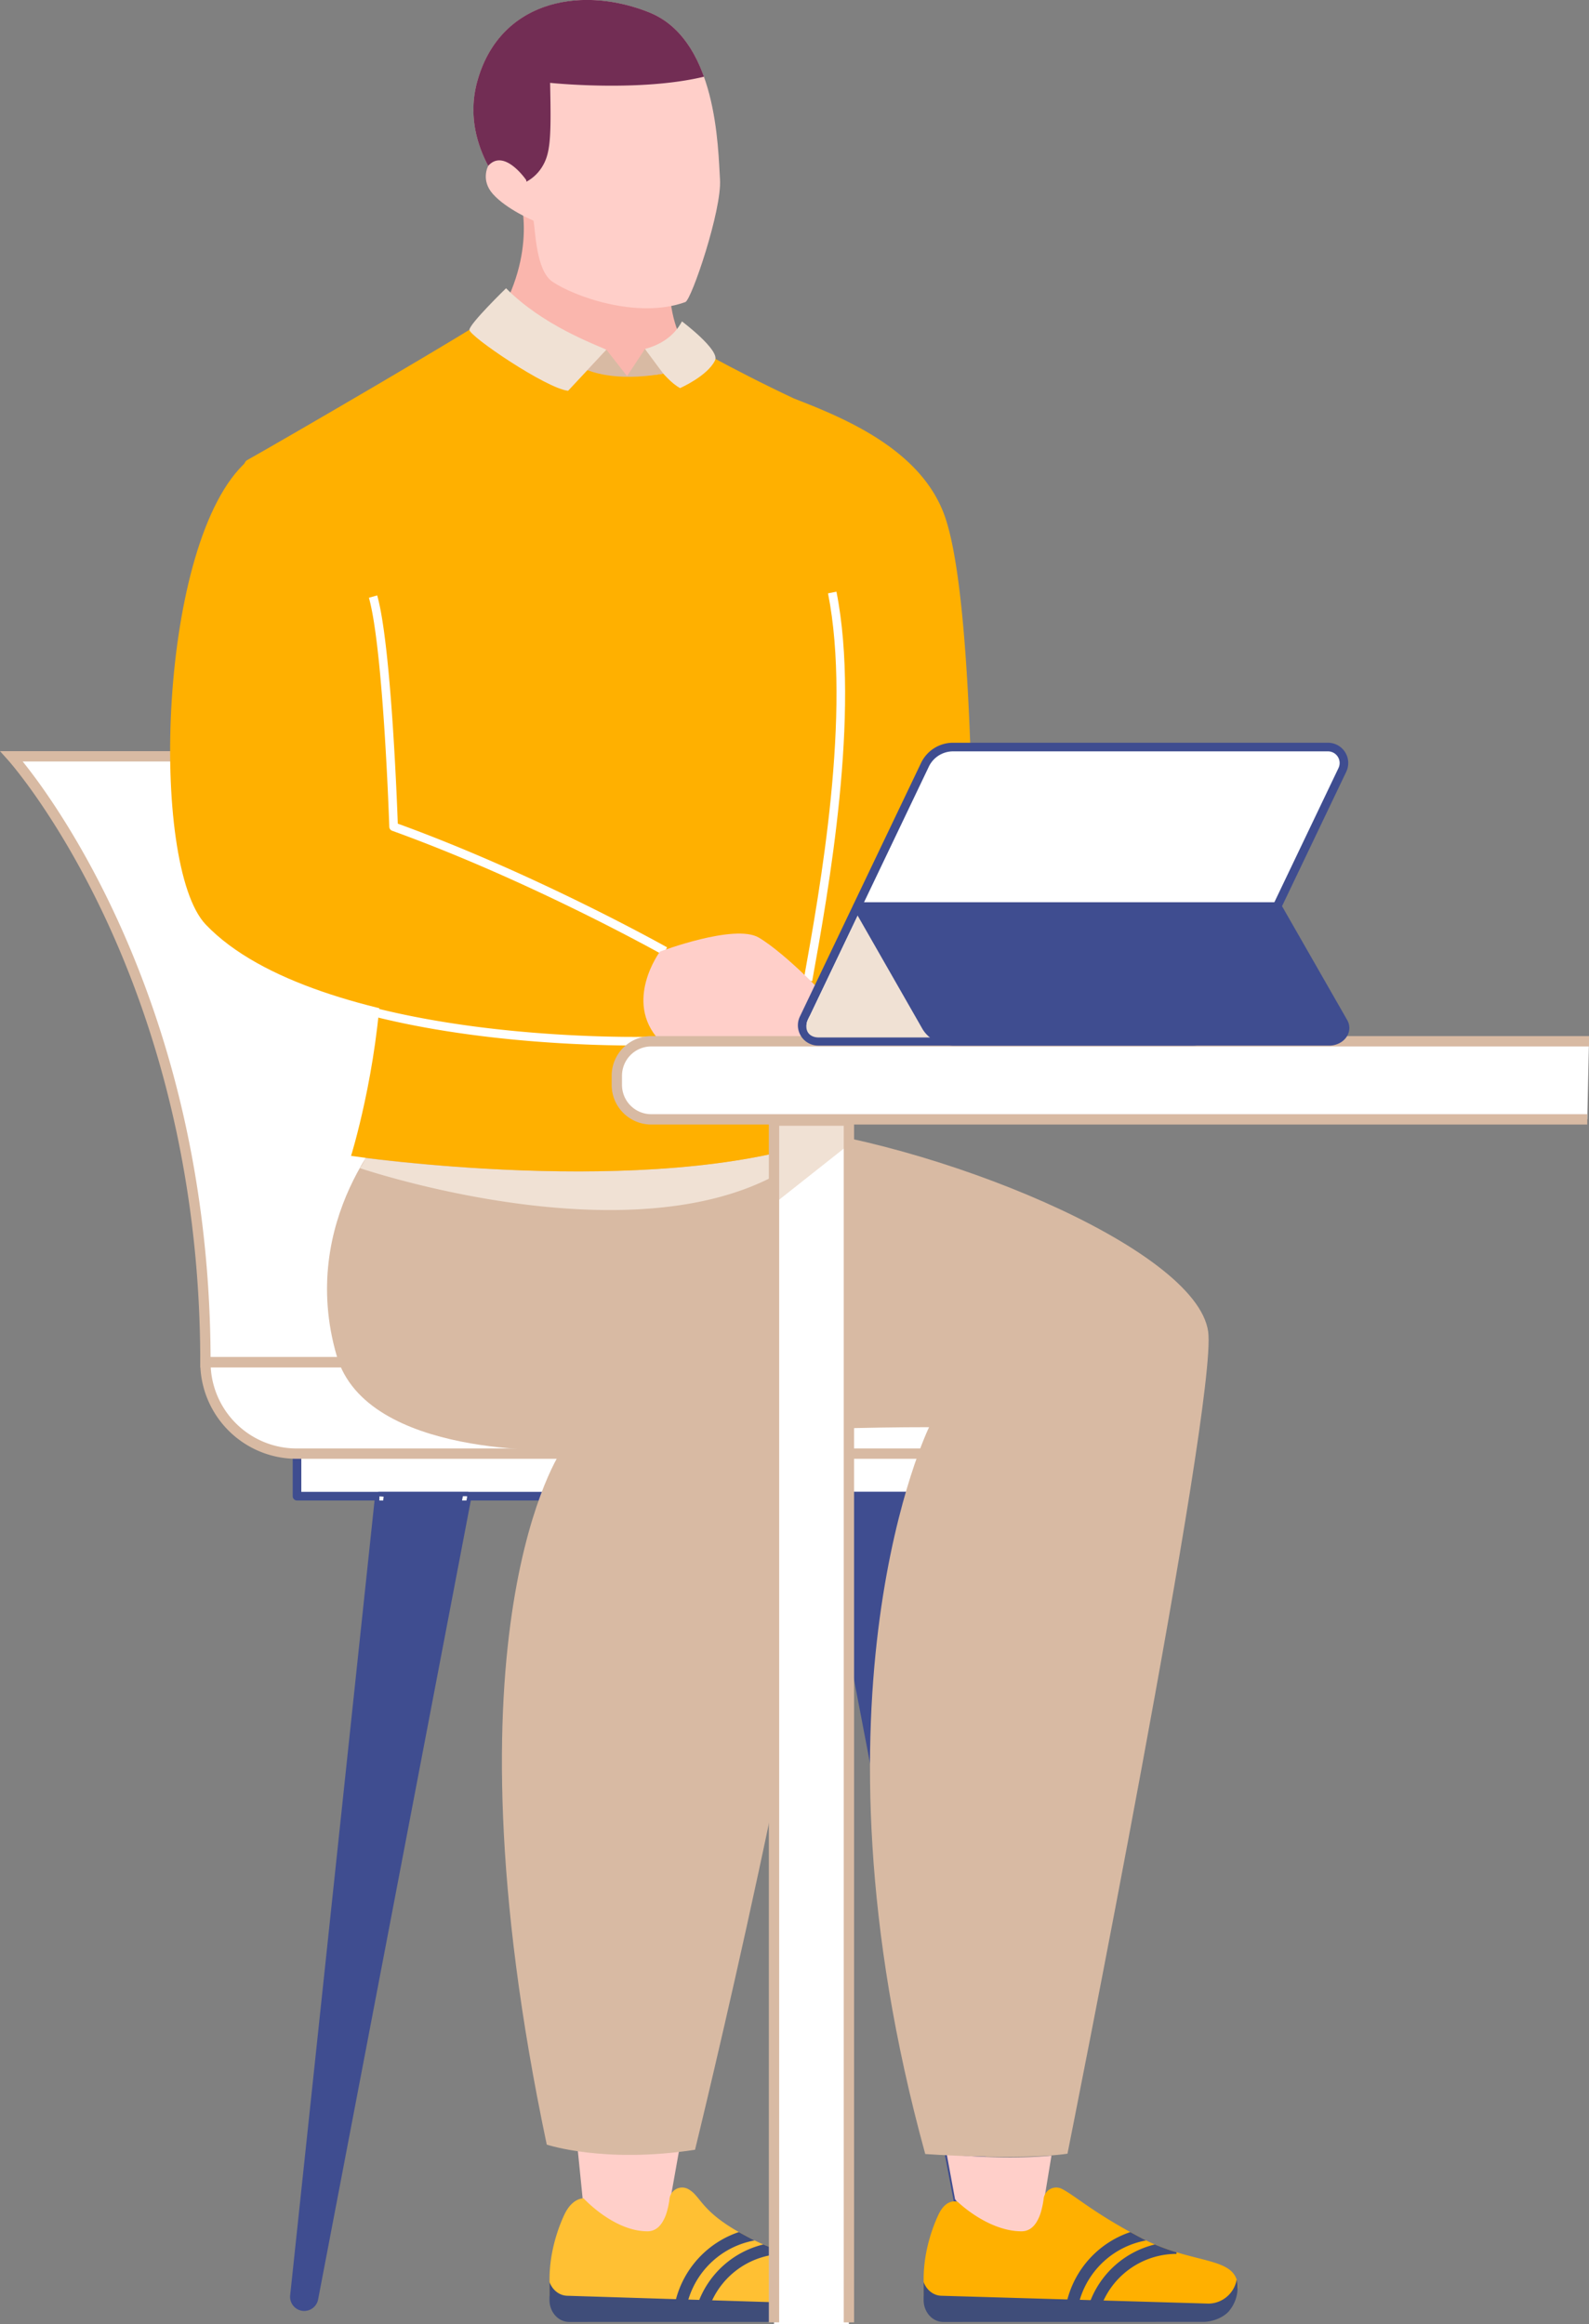 <svg width="283" height="414" fill="none" xmlns="http://www.w3.org/2000/svg"><rect width="100%" height="100%" fill="#808080" stroke="none"/><g clip-path="url(#clip0)"><path d="M52.897 258.933H177.22v7.579H52.897v-7.579z" fill="#fff"/><path fill-rule="evenodd" clip-rule="evenodd" d="M177.985 258.933a.767.767 0 00-.766-.768H52.897a.767.767 0 00-.766.768v7.579c0 .424.343.767.766.767H177.22a.766.766 0 00.766-.767v-7.579zm-1.532.767v6.044H53.663V259.7h122.79z" fill="#3F4D90"/><path d="M36.585 242.66c0-69.623-34.516-107.935-34.516-107.935H104.67s34.517 38.312 34.517 107.935H36.585z" fill="#fff"/><path fill-rule="evenodd" clip-rule="evenodd" d="M105.079 133.804H-.001l1.387 1.538.004.005.016.018.07.079.28.325c.247.291.611.729 1.077 1.313a96.177 96.177 0 013.873 5.242c3.21 4.643 7.499 11.564 11.79 20.654 8.58 18.177 17.17 45.027 17.17 79.682v.921h104.44v-.921c0-34.968-8.669-62.086-17.346-80.47-4.339-9.191-8.68-16.199-11.941-20.915a97.736 97.736 0 00-3.947-5.343 58.02 58.02 0 00-1.411-1.702l-.079-.089-.021-.024-.006-.006-.001-.002c-.001-.001-.001-.001-.684.616l.683-.617-.274-.304zm-.827 1.842l.105.123c.247.291.612.729 1.078 1.313a96.377 96.377 0 013.872 5.242c3.211 4.643 7.499 11.564 11.79 20.654 8.504 18.016 17.017 44.551 17.168 78.761H37.503c-.151-34.523-8.743-61.326-17.345-79.549-4.338-9.191-8.68-16.199-11.94-20.915a97.984 97.984 0 00-3.948-5.343l-.229-.286h100.211z" fill="#D8BAA3"/><path d="M176.21 242.66H36.585c0 4.317 1.712 8.456 4.759 11.509a16.235 16.235 0 0011.489 4.767h139.625a16.29 16.29 0 00-4.759-11.509 16.235 16.235 0 00-11.489-4.767z" fill="#fff"/><path fill-rule="evenodd" clip-rule="evenodd" d="M176.21 243.581c4.066 0 7.964 1.618 10.839 4.497a15.368 15.368 0 014.462 9.936H52.833a15.313 15.313 0 01-10.839-4.497 15.366 15.366 0 01-4.462-9.936H176.21zm12.14 3.195a17.156 17.156 0 00-12.14-5.037H35.665v.921a17.21 17.21 0 005.029 12.16 17.153 17.153 0 0012.139 5.037h140.545v-.921c0-4.561-1.809-8.935-5.028-12.16z" fill="#D8BAA3"/><path d="M54.181 410.883a1.748 1.748 0 001.72-1.422L83.22 266.515H67.56L52.44 408.942a1.755 1.755 0 001.741 1.941z" fill="#fff"/><path fill-rule="evenodd" clip-rule="evenodd" d="M83.81 266.026a.764.764 0 00-.59-.279H67.56a.767.767 0 00-.762.687L51.678 408.86a2.52 2.52 0 002.503 2.79 2.521 2.521 0 002.473-2.044v-.001l27.318-142.946a.767.767 0 00-.162-.633zM54.181 410.883v.767-.767zm.968-1.566v-.001l.752.145-.752-.144zm13.1-142.034h-.689v-.768l.762.081-.073.687zm14.043 0h.927v-.768l-.752-.145-.175.913z" fill="#3F4D90"/><path d="M175.677 410.883a1.752 1.752 0 01-1.72-1.422l-27.318-142.946h15.656l15.123 142.427a1.75 1.75 0 01-.438 1.359 1.754 1.754 0 01-1.303.582z" fill="#fff"/><path fill-rule="evenodd" clip-rule="evenodd" d="M163.057 266.434a.766.766 0 00-.762-.687h-15.656a.765.765 0 00-.753.912l27.318 142.947a2.52 2.52 0 003.498 1.826 2.52 2.52 0 001.478-2.572l-15.123-142.426zm12.62 144.449v.767h-.001l.001-.767zm-.968-1.567l.001.001-.753.144.752-.145zm-27.143-142.033l-.175-.913-.752.145v.768h.927zm14.04 0h.689v-.768l-.762.081.073.687z" fill="#3F4D90"/><path d="M206.115 178.301c-41.999 10.134-63.042-1.284-66.856-8.249 0 0 2.1-13.075.549-33.346-1.551-20.271 1.711-65.67 1.711-65.67 9.255 3.564 22.799 9.27 26.83 21.154 4.032 11.885 4.666 44.445 4.905 58.365 0 0 21.549 7.404 31.203 12.459a5.833 5.833 0 013.065 6.05l-1.407 9.237z" fill="#FFB000"/><path fill-rule="evenodd" clip-rule="evenodd" d="M164.382 149.842l.282.713.282.714h.001l.025-.009a7.429 7.429 0 01.657-.19 15.201 15.201 0 012.235-.352c2.006-.179 5.053-.141 9.137.762l.33-1.499c-4.234-.937-7.438-.986-9.603-.793a16.786 16.786 0 00-2.461.39c-.28.068-.493.131-.641.178l-.172.058a.669.669 0 01-.049.018l-.015.006-.005.002-.002.001-.001.001z" fill="#fff"/><path d="M203.758 170.881a7.694 7.694 0 003.096 7.481l.481.341c3.29 2.275 9.599 4.115 11.095 4.014 1.496-.102 10.693-1.806 10.693-1.806s.328-1.256-1.018-2.911-11.205-.341-7.6-3.974c1.604-1.615 9.59 2.03 13.063 6.071 3.474 4.041 5.123.839 5.123.839s-3.326-7.487-4.513-8.842c-1.186-1.354-9.12-7.106-14.482-7.984-2.557-.417-6.15-.181-9.718.439a7.66 7.66 0 00-6.22 6.332zm-22.975 226.742c-3.39-.768-8.078-2.414-10.69-5.881l-1.483-8.018s9.748 1.112 18.654.258l-1.726 10.493a3.938 3.938 0 01-.589 1.47 3.936 3.936 0 01-4.166 1.678z" fill="#FFCFC9"/><path d="M220.459 407.44c-.052.596-1.125 3.44-1.125 3.44l-54.835-1.861v-3.071c0-5.141 1.744-9.578 2.667-11.507 1.423-2.975 3.397-2.232 3.397-2.232s5.362 5.251 11.376 5.251c1.159 0 1.99-.614 2.585-1.511a7.166 7.166 0 00.821-1.787c.25-.822.427-1.665.528-2.518a2.255 2.255 0 013.271-1.729c2.36 1.228 5.227 3.937 12.903 8.089.383.208.782.42 1.193.638 9.335 4.92 17.115 3.09 17.219 8.798z" fill="#FFB000"/><path d="M214.288 413.597c1.588 0 3.526-.718 4.565-1.885a6.546 6.546 0 001.425-5.574h-.043a5.167 5.167 0 01-1.732 2.978 5.15 5.15 0 01-3.216 1.223l-47.539-1.394c-1.474 0-2.737-1.023-3.252-2.457v3.2c0 2.165 1.566 3.919 3.501 3.919l46.291-.01z" fill="#3F4D79"/><path d="M204.11 399.091a15.128 15.128 0 00-7.509 3.72 15.176 15.176 0 00-4.383 7.151l-2.189-.077a17.325 17.325 0 014.062-7.592 17.28 17.28 0 017.211-4.691l.742.402c.383.209.781.421 1.192.639.29.157.582.307.874.448z" fill="#3F4D79"/><path d="M209.534 401.197v.285a14.336 14.336 0 00-7.848 2.352 14.367 14.367 0 00-5.286 6.268l-2.274-.076a16.537 16.537 0 0111.545-10.223c1.262.532 2.552.997 3.863 1.394z" fill="#3F4D79"/><path d="M114.16 397.623c-3.39-.768-7.768-2.414-10.38-5.881l-.874-8.684s9.145.801 18.051-.056l-2.045 11.473a3.953 3.953 0 01-3.171 3.182 3.953 3.953 0 01-1.581-.034z" fill="#FFCFC9"/><path d="M150.734 407.44c-.052.596-1.125 3.44-1.125 3.44l-51.736-1.861v-3.071c0-5.141 1.744-9.578 2.664-11.507 1.425-2.975 3.397-2.853 3.397-2.853s5.365 5.872 11.379 5.872c1.159 0 1.99-.614 2.582-1.511a7.08 7.08 0 00.821-1.787 14.25 14.25 0 00.527-2.518 2.27 2.27 0 011.188-1.718 2.249 2.249 0 012.087-.011c2.36 1.228 2.127 3.937 9.81 8.088.383.209.781.421 1.192.639 9.332 4.92 17.113 3.089 17.214 8.798z" fill="#FFC033"/><path d="M144.566 413.597c1.588 0 3.525-.718 4.565-1.885a6.546 6.546 0 001.425-5.574h-.043a5.167 5.167 0 01-1.732 2.978 5.15 5.15 0 01-3.216 1.223l-44.452-1.394c-1.474 0-2.734-1.023-3.25-2.457v3.2c0 2.165 1.567 3.919 3.502 3.919l43.201-.01z" fill="#3F4D79"/><path d="M134.387 399.09a15.126 15.126 0 00-7.508 3.721 15.157 15.157 0 00-4.383 7.15l-2.189-.076a17.318 17.318 0 014.061-7.592 17.282 17.282 0 017.211-4.692l.742.402c.383.209.782.421 1.193.639.29.158.581.307.873.448z" fill="#3F4D79"/><path d="M139.811 401.197v.286a14.33 14.33 0 00-7.848 2.351 14.367 14.367 0 00-5.285 6.269l-2.275-.077a16.555 16.555 0 014.51-6.542 16.521 16.521 0 017.035-3.681 39.01 39.01 0 003.863 1.394z" fill="#3F4D79"/><path d="M100.083 258.26s-22.134 31.584-2.707 123.757c0 0 10.182 3.421 26.408.921 0 0 21.969-89.624 24.958-128.458 5.389-.16 10.972-.258 16.726-.258 0 0-23.216 47.534-.681 129.474 0 0 16.601 1.189 25.329-.058 0 0 26.79-133.973 25.058-146.432-2.072-14.995-49.228-34.142-78.891-36.841l-66.39-.411s-17.018 17.197-9.914 41.595c5.328 18.305 40.104 16.711 40.104 16.711z" fill="#D8BAA3"/><path d="M65.056 206.273a5.794 5.794 0 01-.975 1.797s58.177 19.838 82.659-5.119c-26.6 9.326-70.252 4.756-81.684 3.322z" fill="#F0E1D4"/><path d="M89.611 54.882C86.59 57.37 49.335 78.998 43.997 81.971c-5.337 2.972 24.9 68.213 23.959 91.49-.7 17.277-5.433 32.435-5.433 32.435s53.37 7.87 84.217-2.945c0 0-6.407-9.52-2.848-29.235 2.885-15.996 8.755-60.401 7.118-77.484-.594-6.182-1.661-21.512-9.503-25.197-11.864-5.58-20.05-10.44-20.05-10.44l-31.846-5.713z" fill="#FFB000"/><path fill-rule="evenodd" clip-rule="evenodd" d="M147.974 142.052c-1.25 12.561-3.391 24.449-4.833 32.449l1.508.273c1.442-7.997 3.593-19.941 4.85-32.57 1.255-12.617 1.625-25.982-.527-36.811l-1.503.299c2.106 10.603 1.755 23.786.505 36.36z" fill="#fff"/><path d="M43.997 82.148C28.1 96.174 26.584 154.125 36.64 164.685c19.694 20.68 79.14 20.446 79.14 20.446s6.221-.899 2.661-15.397c0 0-44.071-22.295-48.342-22.163 0 0 .711-41.358-8.305-53.715C52.778 81.498 45.868 80.5 43.998 82.149z" fill="#FFB000"/><path fill-rule="evenodd" clip-rule="evenodd" d="M65.622 180.034a.767.767 0 00.554.933c11.733 2.988 24.14 4.297 33.602 4.861 4.733.282 8.735.378 11.556.403a167.869 167.869 0 004.162-.013l.227-.005.058-.002h.02l-.021-.768-.021-.767-.018.001-.055.001-.22.005c-.194.003-.483.008-.86.012-.754.008-1.859.013-3.259.001a229.84 229.84 0 01-11.478-.401c-9.413-.561-21.713-1.862-33.316-4.816a.766.766 0 00-.931.555zm50.924 5.388a.767.767 0 00-.787-.746l.021.767.021.768a.767.767 0 00.745-.789zm-47.214-38.137l.766-.025-.766.025a.77.77 0 00.507.698c12.42 4.481 24.478 10.008 33.435 14.418a389.155 389.155 0 0110.757 5.501 252.66 252.66 0 013.769 2.042l.199.111.05.028.016.009.376-.669.374-.67-.069-.039-.203-.113c-.179-.099-.444-.246-.79-.435-.692-.38-1.707-.931-3.003-1.62a390.484 390.484 0 00-10.799-5.523c-8.869-4.366-20.784-9.833-33.105-14.308l-.032-.864a603.44 603.44 0 00-.797-15.648c-.585-9.058-1.501-19.397-2.838-24.141l-1.476.417c1.284 4.554 2.196 14.71 2.785 23.823a600.975 600.975 0 01.838 16.81l.003.083.003.085v.005z" fill="#fff"/><path d="M117.53 169.512s13.305-5.034 17.606-2.503c4.706 2.764 13.419 11.598 13.928 13.085.508 1.486.352 3.037.26 4.634-.092 1.597-16.033 1.569-17.922 1.458-1.888-.11-12.241 1.011-13.988-.89-6.42-6.968.116-15.784.116-15.784z" fill="#FFCFC9"/><path d="M92.282 34.016s3.56 8.906-2.67 20.882c0 0 8.544 12.188 22.072 12.112 17.475-.096 9.789-6.416 9.789-6.416s-2.67-4.28-2.146-11.945L92.282 34.016z" fill="#FAB6AD"/><path d="M95.013 39.307c.356 1.664.408 8.85 3.372 10.871 3.838 2.616 15.132 6.72 23.673 3.63 1.095-.396 6.527-16.402 6.171-21.868-.355-5.466-.475-24.837-12.569-29.71C103.566-2.645 89.087.08 85.053 14.35c-1.65 5.835-.288 11.055 1.897 15.204 0 0-1.398 2.512.843 5.015 2.438 2.73 7.22 4.738 7.22 4.738z" fill="#FFCFC9"/><path d="M86.945 29.55c2.845-3.22 6.762 2.507 6.762 2.507l.056.307a7.403 7.403 0 002.654-2.435c1.638-2.482 1.772-5.242 1.555-15.17 0 0 15.883 1.68 27.401-1.094-1.769-4.953-4.725-9.434-9.719-11.445-12.1-4.873-26.576-2.15-30.607 12.12-1.65 5.832-.288 11.062 1.898 15.21z" fill="#722D54"/><path d="M108.002 62.298c-2.213-1.028-11.388-4.376-17.872-10.953 0 0-6.472 6.286-6.53 7.404-.058 1.117 13.706 10.465 17.581 10.861l6.821-7.312zm13.456-5.048c-.614 1.109-2.165 3.725-6.595 4.913 0 0 3.244 5.307 6.251 6.971 0 0 4.905-2.15 6.239-4.95.883-1.846-5.895-6.934-5.895-6.934z" fill="#F0E1D4"/><path d="M114.863 62.164l-3.182 4.83-3.679-4.695-3.372 3.611s4.703 2.245 13.489.636l-3.256-4.382z" fill="#D8BAA3"/><path d="M282.999 185.481H115.988a6.125 6.125 0 00-4.335 1.799 6.147 6.147 0 00-1.796 4.343v1.627c0 1.629.646 3.191 1.796 4.343a6.125 6.125 0 004.335 1.799h166.704" fill="#fff"/><path fill-rule="evenodd" clip-rule="evenodd" d="M115.988 186.402h167.011v-1.842H115.988c-1.87 0-3.663.744-4.986 2.068a7.071 7.071 0 00-2.065 4.995v1.627c0 1.873.743 3.67 2.065 4.994a7.045 7.045 0 004.986 2.069h166.704v-1.842H115.988a5.207 5.207 0 01-3.685-1.529 5.227 5.227 0 01-1.526-3.692v-1.627c0-1.385.549-2.713 1.526-3.692a5.207 5.207 0 013.685-1.529z" fill="#D8BAA3"/><path d="M151.188 414V199.613h-13.339v214.381" fill="#fff"/><path d="M151.188 203.875v-4.262h-13.339v14.817l13.339-10.555z" fill="#F0E1D4"/><path fill-rule="evenodd" clip-rule="evenodd" d="M152.107 198.692h-15.178v214.992h1.84v-213.15h11.499V413.69h1.839V198.692z" fill="#D8BAA3"/><path d="M145.71 185.481h66.779a5.538 5.538 0 005-3.157l21.586-45.179a2.848 2.848 0 00-2.563-4.072h-66.78a5.543 5.543 0 00-5 3.157l-21.585 45.185a2.852 2.852 0 00.163 2.74 2.833 2.833 0 002.4 1.326z" fill="#fff"/><path fill-rule="evenodd" clip-rule="evenodd" d="M236.513 133.841a2.068 2.068 0 011.754.969 2.073 2.073 0 01.116 2.004l-21.585 45.179c-.389.814-1 1.502-1.762 1.983a4.766 4.766 0 01-2.547.737H145.71a2.069 2.069 0 01-1.752-.967 2.083 2.083 0 01-.119-2v-.001l21.585-45.183a4.781 4.781 0 014.309-2.721h66.78zm-.001-1.535a3.606 3.606 0 013.602 3.402 3.624 3.624 0 01-.348 1.769l-21.585 45.178a6.32 6.32 0 01-2.328 2.62 6.3 6.3 0 01-3.364.974H145.71a3.602 3.602 0 01-3.048-1.684 3.61 3.61 0 01-.207-3.48l21.586-45.186a6.32 6.32 0 012.328-2.62 6.298 6.298 0 013.364-.973h66.779z" fill="#3F4D90"/><path d="M145.818 184.802h65.703a5.363 5.363 0 004.647-3.052l9.504-19.915-.144-.252h-72.043l-.12.249-9.089 19.04c-1.377 2.223-.479 3.93 1.542 3.93z" fill="#F0E1D4"/><path d="M152.709 161.485l12.217 21.367c.919 1.609 2.866 2.635 5.003 2.635h66.779c2.091 0 3.464-1.824 2.563-3.403l-11.785-20.599h-74.777z" fill="#fff"/><path fill-rule="evenodd" clip-rule="evenodd" d="M228.151 161.103a.767.767 0 00-.665-.386h-74.777a.766.766 0 00-.665 1.15l12.216 21.367h.001c1.079 1.889 3.307 3.021 5.668 3.021h66.779c1.267 0 2.367-.555 3.015-1.415.658-.874.831-2.055.213-3.137l-11.785-20.6zm-1.109 1.15l11.564 20.213m-11.564-20.213h-73.011 73.011z" fill="#3F4D90"/></g><defs><clipPath id="clip0"><path fill="#fff" d="M0 0h283v414H0z"/></clipPath></defs></svg>
